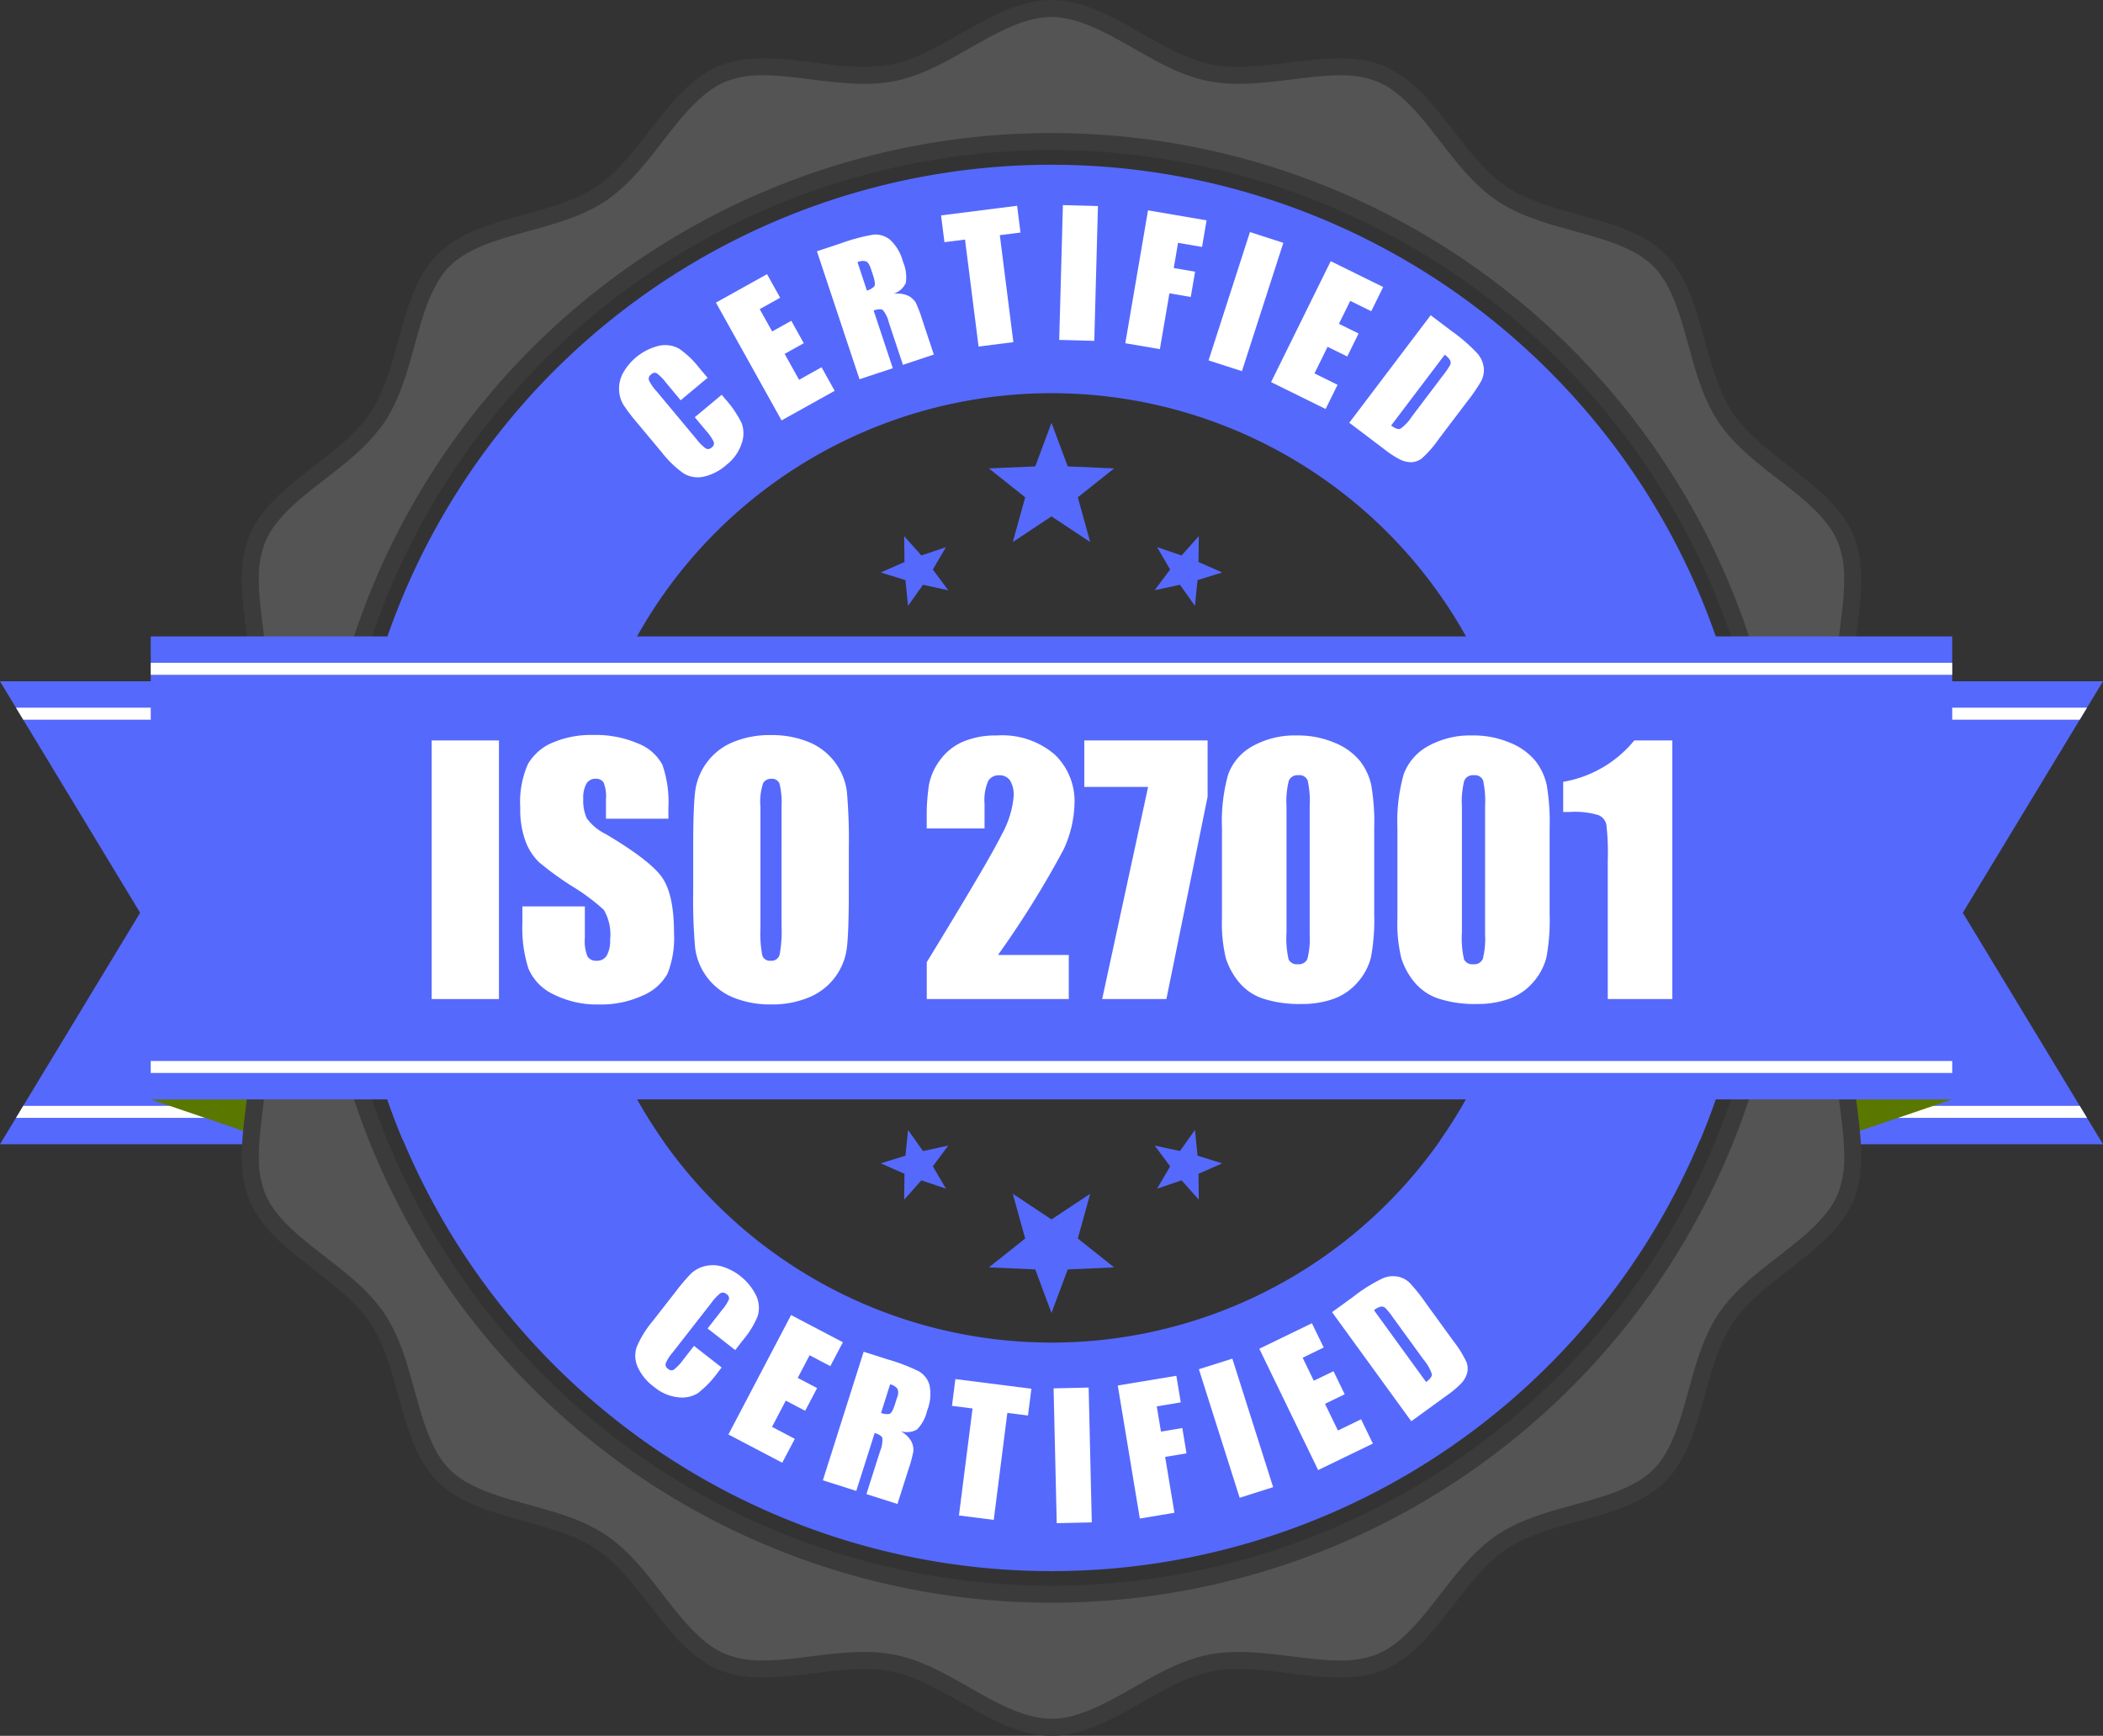 <svg xmlns="http://www.w3.org/2000/svg" width="201.082" height="165.995" viewBox="0 0 201.082 165.995">
  <rect x="0" y="0" width="201.082" height="165.995" fill="#333333" stroke="none"/>
  <g id="Grupo_2428" data-name="Grupo 2428" transform="translate(-6984.247 -7023.006)">
    <g id="Grupo_2362" data-name="Grupo 2362" transform="translate(6984.247 7088.159)">
      <g id="Grupo_2356" data-name="Grupo 2356">
        <g id="Grupo_2354" data-name="Grupo 2354">
          <g id="Grupo_2352" data-name="Grupo 2352">
            <path id="Trazado_7013" data-name="Trazado 7013" d="M7011.245,7207.083h-27l13.4-22.137-13.4-22.137h27Z" transform="translate(-6984.246 -7162.81)" fill="#5669fd"/>
          </g>
          <g id="Grupo_2353" data-name="Grupo 2353" transform="translate(1.528 2.524)">
            <path id="Trazado_7014" data-name="Trazado 7014" d="M6987.527,7207.449H7013V7206.3h-24.777Zm0-39.224.692,1.146H7013v-1.146Z" transform="translate(-6987.527 -7168.226)" fill="#fff"/>
          </g>
        </g>
        <g id="Grupo_2355" data-name="Grupo 2355" transform="translate(14.414 39.981)">
          <path id="Trazado_7015" data-name="Trazado 7015" d="M7015.175,7248.6l12.586,4.292V7248.6Z" transform="translate(-7015.175 -7248.6)" fill="#5a7800"/>
        </g>
      </g>
      <g id="Grupo_2361" data-name="Grupo 2361" transform="translate(174.081)">
        <g id="Grupo_2359" data-name="Grupo 2359">
          <g id="Grupo_2357" data-name="Grupo 2357">
            <path id="Trazado_7016" data-name="Trazado 7016" d="M7357.784,7207.083h27l-13.405-22.137,13.405-22.137h-27Z" transform="translate(-7357.784 -7162.81)" fill="#5669fd"/>
          </g>
          <g id="Grupo_2358" data-name="Grupo 2358" transform="translate(0 2.524)">
            <path id="Trazado_7017" data-name="Trazado 7017" d="M7383.255,7207.449h-25.472V7206.3h24.777Zm0-39.224-.694,1.146h-24.777v-1.146Z" transform="translate(-7357.784 -7168.226)" fill="#fff"/>
          </g>
        </g>
        <g id="Grupo_2360" data-name="Grupo 2360" transform="translate(0 39.981)">
          <path id="Trazado_7018" data-name="Trazado 7018" d="M7370.369,7248.6l-12.585,4.292V7248.6Z" transform="translate(-7357.784 -7248.6)" fill="#5a7800"/>
        </g>
      </g>
    </g>
    <path id="Trazado_7019" data-name="Trazado 7019" d="M7170.482,7076.5a67.246,67.246,0,1,0,19.7,47.549A67.028,67.028,0,0,0,7170.482,7076.5Zm-47.549,92.944a45.395,45.395,0,1,1,45.4-45.395A45.4,45.4,0,0,1,7122.934,7169.446Z" transform="translate(-38.147 -18.047)" fill="#5669fd"/>
    <path id="Trazado_7020" data-name="Trazado 7020" d="M7181.73,7121.293c1.009-5.093,6.152-9.9,6.152-15.29s-5.144-10.2-6.152-15.288c-1.037-5.248,1.854-11.655-.146-16.481-2.037-4.911-8.633-7.389-11.554-11.754-2.946-4.4-2.729-11.436-6.457-15.165s-10.767-3.512-15.165-6.455c-4.364-2.923-6.843-9.52-11.754-11.556-4.826-2-11.234.891-16.48-.147-5.091-1.007-9.9-6.151-15.288-6.151s-10.2,5.145-15.29,6.151c-5.246,1.038-11.653-1.854-16.48.147-4.912,2.036-7.388,8.633-11.753,11.556-4.4,2.943-11.437,2.726-15.165,6.455s-3.512,10.767-6.456,15.165c-2.923,4.364-9.519,6.843-11.556,11.754-2,4.826.891,11.233-.146,16.481-1.008,5.091-6.151,9.9-6.151,15.288s5.144,10.2,6.151,15.29c1.037,5.244-1.854,11.652.146,16.479,2.036,4.911,8.633,7.389,11.556,11.755,2.944,4.4,2.727,11.435,6.456,15.163s10.767,3.512,15.164,6.457c4.366,2.922,6.842,9.518,11.754,11.555,4.827,2,11.234-.89,16.48.146,5.091,1.009,9.9,6.151,15.29,6.151s10.2-5.143,15.288-6.151c5.246-1.036,11.654,1.855,16.479-.146,4.912-2.038,7.391-8.634,11.755-11.556,4.4-2.945,11.436-2.728,15.164-6.457s3.512-10.765,6.456-15.163c2.923-4.364,9.519-6.844,11.556-11.755C7183.585,7132.945,7180.693,7126.537,7181.73,7121.293Zm-76.845,53.354A68.643,68.643,0,1,1,7173.527,7106,68.645,68.645,0,0,1,7104.886,7174.646Z" transform="translate(-20.098 0.001)" fill="#3b3b3b"/>
    <path id="Trazado_7021" data-name="Trazado 7021" d="M7185.629,7100.916c-1.377-2.478-3.027-5.05-3.629-8.017a15.01,15.01,0,0,1-.266-2.933c.016-3.423.825-6.812.811-9.657a9.318,9.318,0,0,0-.6-3.582c-.794-1.96-2.7-3.676-4.945-5.423-2.227-1.762-4.749-3.521-6.459-6.049-1.694-2.559-2.369-5.569-3.148-8.3-.759-2.745-1.614-5.153-3.105-6.618-1.464-1.491-3.872-2.347-6.62-3.105-2.729-.779-5.74-1.455-8.3-3.149-2.527-1.711-4.286-4.231-6.047-6.459-1.748-2.248-3.463-4.151-5.422-4.944a9.3,9.3,0,0,0-3.584-.6c-2.845-.014-6.235.8-9.658.81a15.206,15.206,0,0,1-2.931-.262c-2.967-.6-5.538-2.255-8.017-3.633-2.475-1.4-4.8-2.5-6.956-2.487-2.156-.018-4.481,1.084-6.957,2.487-2.479,1.379-5.049,3.029-8.018,3.633a15.133,15.133,0,0,1-2.932.262c-3.423-.014-6.812-.825-9.656-.811a9.274,9.274,0,0,0-3.583.6c-1.96.793-3.675,2.7-5.423,4.944-1.761,2.228-3.519,4.748-6.048,6.459-2.559,1.694-5.569,2.37-8.3,3.149-2.745.759-5.152,1.614-6.619,3.105-1.49,1.465-2.346,3.873-3.1,6.618-.779,2.73-1.453,5.741-3.149,8.3-1.709,2.527-4.231,4.287-6.458,6.047-2.248,1.749-4.152,3.465-4.945,5.425a9.281,9.281,0,0,0-.6,3.582c-.015,2.845.8,6.234.812,9.657a15.231,15.231,0,0,1-.265,2.933c-.6,2.967-2.253,5.539-3.631,8.017-1.4,2.474-2.5,4.8-2.489,6.957-.016,2.154,1.086,4.481,2.489,6.955,1.378,2.479,3.029,5.049,3.631,8.018a15.061,15.061,0,0,1,.265,2.932c-.016,3.422-.826,6.813-.812,9.656a9.3,9.3,0,0,0,.6,3.584c.793,1.959,2.7,3.675,4.945,5.422,2.227,1.761,4.748,3.52,6.458,6.049,1.7,2.559,2.37,5.567,3.149,8.3.759,2.746,1.614,5.154,3.1,6.618,1.467,1.49,3.873,2.348,6.619,3.106,2.731.78,5.741,1.453,8.3,3.148,2.53,1.711,4.289,4.232,6.05,6.46,1.748,2.248,3.463,4.149,5.422,4.944a9.3,9.3,0,0,0,3.585.6c2.844.016,6.232-.8,9.655-.81a14.826,14.826,0,0,1,2.932.267c2.969.6,5.539,2.253,8.018,3.631,2.476,1.4,4.8,2.5,6.957,2.487,2.156.017,4.481-1.086,6.956-2.487,2.479-1.378,5.05-3.028,8.017-3.631a15.2,15.2,0,0,1,2.932-.267c3.422.015,6.813.825,9.657.81a9.313,9.313,0,0,0,3.583-.6c1.959-.8,3.675-2.7,5.423-4.945,1.761-2.228,3.52-4.749,6.049-6.46,2.558-1.7,5.567-2.368,8.3-3.148,2.748-.759,5.154-1.616,6.62-3.1,1.491-1.466,2.347-3.873,3.105-6.62.779-2.731,1.453-5.74,3.147-8.3,1.711-2.526,4.233-4.286,6.46-6.049,2.247-1.747,4.151-3.463,4.945-5.421a9.34,9.34,0,0,0,.6-3.585c.015-2.844-.8-6.234-.811-9.656a14.857,14.857,0,0,1,.266-2.934h0c.6-2.968,2.252-5.538,3.629-8.016,1.405-2.474,2.506-4.8,2.49-6.955C7188.135,7105.717,7187.034,7103.389,7185.629,7100.916Zm-78.876,77.229v0a70.273,70.273,0,1,1,70.273-70.274A70.275,70.275,0,0,1,7106.752,7178.145Z" transform="translate(-21.966 -1.87)" fill="#545454"/>
    <g id="Grupo_2364" data-name="Grupo 2364" transform="translate(7044.99 7143.991)">
      <g id="Grupo_2363" data-name="Grupo 2363">
        <path id="Trazado_7022" data-name="Trazado 7022" d="M7124.145,7290.733l-2.644-2.064,1.379-1.767a3.908,3.908,0,0,0,.666-1.028.462.462,0,0,0-.224-.481.5.5,0,0,0-.6-.092,4.535,4.535,0,0,0-.873.937l-3.685,4.723a4.142,4.142,0,0,0-.665,1.034.475.475,0,0,0,.219.535.47.47,0,0,0,.563.075,4.8,4.8,0,0,0,.922-.991l1-1.28,2.643,2.063-.308.4a9.914,9.914,0,0,1-1.97,2.063,2.909,2.909,0,0,1-1.89.389,4.3,4.3,0,0,1-2.268-.971,4.934,4.934,0,0,1-1.587-1.914,2.606,2.606,0,0,1-.091-1.945,9.794,9.794,0,0,1,1.5-2.429l2.318-2.971a17.505,17.505,0,0,1,1.36-1.59,2.951,2.951,0,0,1,1.275-.707,3.181,3.181,0,0,1,1.66.009,5.38,5.38,0,0,1,3.326,2.851,2.745,2.745,0,0,1,.12,1.905,8.5,8.5,0,0,1-1.4,2.283Z" transform="translate(-7114.587 -7282.612)" fill="#fff"/>
        <path id="Trazado_7023" data-name="Trazado 7023" d="M7139.687,7292.857l4.951,2.6-1.2,2.285-1.981-1.039-1.136,2.165,1.855.972-1.142,2.172-1.854-.973-1.316,2.511,2.178,1.145-1.2,2.283-5.148-2.7Z" transform="translate(-7124.789 -7288.083)" fill="#fff"/>
        <path id="Trazado_7024" data-name="Trazado 7024" d="M7156.975,7300.386l2.263.72a18.212,18.212,0,0,1,3.008,1.146,2.215,2.215,0,0,1,1.022,1.307,4.237,4.237,0,0,1-.222,2.449,3.747,3.747,0,0,1-.97,1.815,1.967,1.967,0,0,1-1.592.146,2.52,2.52,0,0,1,1.076,1.036,1.993,1.993,0,0,1,.176.853,12.282,12.282,0,0,1-.5,1.844l-1.029,3.241-2.969-.943,1.3-4.082a2.946,2.946,0,0,0,.232-1.272c-.054-.19-.3-.354-.741-.494l-1.76,5.542-3.194-1.016Zm2.53,3.118-.867,2.731a1.453,1.453,0,0,0,.8.093c.175-.053.35-.35.521-.892l.214-.676a1.077,1.077,0,0,0,.035-.834A1.264,1.264,0,0,0,7159.5,7303.5Z" transform="translate(-7135.138 -7292.103)" fill="#fff"/>
        <path id="Trazado_7025" data-name="Trazado 7025" d="M7187.158,7306.921l-.325,2.559-1.974-.249-1.3,10.232-3.328-.422,1.3-10.232-1.967-.251.326-2.56Z" transform="translate(-7149.283 -7295.101)" fill="#fff"/>
        <path id="Trazado_7026" data-name="Trazado 7026" d="M7203.762,7307.733l.3,12.892-3.352.078-.3-12.894Z" transform="translate(-7160.412 -7296.025)" fill="#fff"/>
        <path id="Trazado_7027" data-name="Trazado 7027" d="M7213.582,7306.244l5.6-.931.424,2.544-2.295.383.4,2.413,2.042-.342.4,2.421-2.042.34.889,5.343-3.309.55Z" transform="translate(-7167.447 -7294.733)" fill="#fff"/>
        <path id="Trazado_7028" data-name="Trazado 7028" d="M7233.426,7301.8l3.9,12.29-3.2,1.015-3.9-12.292Z" transform="translate(-7176.336 -7292.859)" fill="#fff"/>
        <path id="Trazado_7029" data-name="Trazado 7029" d="M7242.62,7296.974l5.03-2.44,1.127,2.321-2.013.978,1.066,2.2,1.885-.913,1.069,2.207-1.884.913,1.237,2.553,2.214-1.075,1.126,2.323-5.231,2.534Z" transform="translate(-7182.952 -7288.978)" fill="#fff"/>
        <path id="Trazado_7030" data-name="Trazado 7030" d="M7257.546,7288.316l2.029-1.474a15.55,15.55,0,0,1,2.79-1.749,2.493,2.493,0,0,1,1.484-.172,2.292,2.292,0,0,1,1.118.59,17.054,17.054,0,0,1,1.534,1.923l2.652,3.653a10.439,10.439,0,0,1,1.231,1.974,1.74,1.74,0,0,1,.077,1.077,2.358,2.358,0,0,1-.54.964,9.206,9.206,0,0,1-1.379,1.164l-3.422,2.483Zm4.01-.185,4.982,6.864q.587-.426.55-.76a4.225,4.225,0,0,0-.791-1.378l-2.944-4.054a6.631,6.631,0,0,0-.706-.876.522.522,0,0,0-.418-.144A1.621,1.621,0,0,0,7261.556,7288.131Z" transform="translate(-7190.922 -7283.82)" fill="#fff"/>
      </g>
    </g>
    <g id="Grupo_2371" data-name="Grupo 2371" transform="translate(6998.661 7083.866)">
      <g id="Grupo_2365" data-name="Grupo 2365">
        <rect id="Rectángulo_251" data-name="Rectángulo 251" width="172.251" height="44.273" fill="#5669fd"/>
      </g>
      <g id="Grupo_2370" data-name="Grupo 2370" transform="translate(0 2.525)">
        <g id="Grupo_2367" data-name="Grupo 2367" transform="translate(0 38.078)">
          <g id="Grupo_2366" data-name="Grupo 2366">
            <rect id="Rectángulo_252" data-name="Rectángulo 252" width="172.251" height="1.145" fill="#fff"/>
          </g>
        </g>
        <g id="Grupo_2369" data-name="Grupo 2369">
          <g id="Grupo_2368" data-name="Grupo 2368">
            <rect id="Rectángulo_253" data-name="Rectángulo 253" width="172.251" height="1.145" fill="#fff"/>
          </g>
        </g>
      </g>
    </g>
    <g id="Grupo_2372" data-name="Grupo 2372" transform="translate(7043.441 7042.621)">
      <path id="Trazado_7031" data-name="Trazado 7031" d="M7119.728,7096.951l-2.576,2.149-1.436-1.723a4.062,4.062,0,0,0-.863-.867.462.462,0,0,0-.52.117.5.5,0,0,0-.215.564,4.464,4.464,0,0,0,.73,1.049l3.837,4.6a4.128,4.128,0,0,0,.871.87.474.474,0,0,0,.568-.1.467.467,0,0,0,.192-.532,4.679,4.679,0,0,0-.775-1.111l-1.039-1.245,2.575-2.146.322.385a9.966,9.966,0,0,1,1.6,2.36,2.9,2.9,0,0,1-.021,1.931,4.283,4.283,0,0,1-1.426,2.011,4.938,4.938,0,0,1-2.208,1.146,2.6,2.6,0,0,1-1.919-.322,9.715,9.715,0,0,1-2.058-1.982l-2.413-2.893a16.937,16.937,0,0,1-1.266-1.666,2.941,2.941,0,0,1-.422-1.395,3.159,3.159,0,0,1,.358-1.621,5.386,5.386,0,0,1,3.49-2.649,2.746,2.746,0,0,1,1.886.285,8.6,8.6,0,0,1,1.938,1.85Z" transform="translate(-7111.264 -7080.438)" fill="#fff"/>
      <path id="Trazado_7032" data-name="Trazado 7032" d="M7131.138,7081.986l4.885-2.721,1.256,2.254-1.955,1.09,1.188,2.136,1.832-1.021,1.192,2.144-1.83,1.021,1.38,2.477,2.151-1.2,1.254,2.254-5.079,2.829Z" transform="translate(-7121.876 -7072.662)" fill="#fff"/>
      <path id="Trazado_7033" data-name="Trazado 7033" d="M7151.856,7072.737l2.253-.748a18.216,18.216,0,0,1,3.106-.839,2.211,2.211,0,0,1,1.6.456,4.253,4.253,0,0,1,1.26,2.111,3.747,3.747,0,0,1,.283,2.038,1.961,1.961,0,0,1-1.2,1.055,2.533,2.533,0,0,1,1.478.205,1.988,1.988,0,0,1,.645.588,12.063,12.063,0,0,1,.681,1.784l1.071,3.227-2.955.982-1.35-4.066a2.95,2.95,0,0,0-.561-1.166c-.153-.121-.451-.109-.89.035l1.833,5.519-3.182,1.058Zm3.878,1.037.9,2.72a1.474,1.474,0,0,0,.7-.4c.109-.146.075-.487-.1-1.027l-.225-.674q-.193-.582-.462-.693A1.242,1.242,0,0,0,7155.734,7073.774Z" transform="translate(-7132.938 -7068.322)" fill="#fff"/>
      <path id="Trazado_7034" data-name="Trazado 7034" d="M7184.6,7065.233l.323,2.56-1.975.251,1.294,10.232-3.327.42-1.295-10.231-1.967.249-.324-2.561Z" transform="translate(-7146.542 -7065.17)" fill="#fff"/>
      <path id="Trazado_7035" data-name="Trazado 7035" d="M7205.272,7065.188l-.35,12.889-3.353-.092.352-12.889Z" transform="translate(-7159.484 -7065.096)" fill="#fff"/>
      <path id="Trazado_7036" data-name="Trazado 7036" d="M7217.3,7066.17l5.6.957-.435,2.544-2.293-.393-.411,2.409,2.04.35-.413,2.418-2.04-.349-.914,5.338-3.306-.566Z" transform="translate(-7166.725 -7065.67)" fill="#fff"/>
      <path id="Trazado_7037" data-name="Trazado 7037" d="M7239.36,7071.659l-3.959,12.271-3.19-1.028,3.957-12.272Z" transform="translate(-7175.846 -7068.052)" fill="#fff"/>
      <path id="Trazado_7038" data-name="Trazado 7038" d="M7250.741,7076.6l5.015,2.472-1.141,2.315-2.008-.99-1.08,2.193,1.878.926-1.085,2.2-1.879-.927-1.253,2.543,2.207,1.09-1.141,2.314-5.215-2.571Z" transform="translate(-7182.696 -7071.239)" fill="#fff"/>
      <path id="Trazado_7039" data-name="Trazado 7039" d="M7268.864,7087.689l2,1.515a15.775,15.775,0,0,1,2.485,2.161,2.529,2.529,0,0,1,.595,1.371,2.313,2.313,0,0,1-.241,1.24,16.957,16.957,0,0,1-1.394,2.026l-2.727,3.6a10.375,10.375,0,0,1-1.532,1.753,1.744,1.744,0,0,1-1,.387,2.372,2.372,0,0,1-1.08-.237,9.211,9.211,0,0,1-1.516-.981l-3.37-2.554Zm1.342,3.782-5.121,6.764q.579.438.887.306a4.225,4.225,0,0,0,1.089-1.158l3.023-3.994a6.727,6.727,0,0,0,.634-.93.534.534,0,0,0,.016-.441A1.675,1.675,0,0,0,7270.206,7091.472Z" transform="translate(-7191.262 -7077.159)" fill="#fff"/>
    </g>
    <g id="Grupo_2381" data-name="Grupo 2381" transform="translate(7068.463 7063.446)">
      <g id="Grupo_2376" data-name="Grupo 2376">
        <g id="Grupo_2373" data-name="Grupo 2373" transform="translate(10.336)">
          <path id="Trazado_7040" data-name="Trazado 7040" d="M7189.42,7121.174l3.7-2.451,3.7,2.451-1.183-4.277,3.474-2.763-4.435-.192-1.556-4.161-1.552,4.161-4.436.192,3.474,2.763Z" transform="translate(-7187.132 -7109.78)" fill="#5669fd"/>
        </g>
        <g id="Grupo_2374" data-name="Grupo 2374" transform="translate(0 10.831)">
          <path id="Trazado_7041" data-name="Trazado 7041" d="M7167.317,7137.227l.245,2.462,1.43-2.018,2.421.527-1.479-1.985,1.25-2.137-2.345.793-1.646-1.85.03,2.477-2.268,1Z" transform="translate(-7164.955 -7133.02)" fill="#5669fd"/>
        </g>
        <g id="Grupo_2375" data-name="Grupo 2375" transform="translate(26.191 10.831)">
          <path id="Trazado_7042" data-name="Trazado 7042" d="M7223.572,7137.671l1.43,2.018.248-2.462,2.361-.734-2.266-1,.027-2.477-1.648,1.854-2.341-.8,1.249,2.137-1.479,1.985Z" transform="translate(-7221.153 -7133.02)" fill="#5669fd"/>
        </g>
      </g>
      <g id="Grupo_2380" data-name="Grupo 2380" transform="translate(0 67.616)">
        <g id="Grupo_2377" data-name="Grupo 2377" transform="translate(10.336 6.106)">
          <path id="Trazado_7043" data-name="Trazado 7043" d="M7189.42,7267.97l3.7,2.452,3.7-2.452-1.183,4.277,3.474,2.762-4.435.193-1.556,4.161-1.552-4.161-4.436-.193,3.474-2.762Z" transform="translate(-7187.132 -7267.97)" fill="#5669fd"/>
        </g>
        <g id="Grupo_2378" data-name="Grupo 2378">
          <path id="Trazado_7044" data-name="Trazado 7044" d="M7167.317,7257.331l.245-2.462,1.43,2.019,2.421-.527-1.479,1.984,1.25,2.137-2.345-.793-1.646,1.849.03-2.476-2.268-1Z" transform="translate(-7164.955 -7254.869)" fill="#5669fd"/>
        </g>
        <g id="Grupo_2379" data-name="Grupo 2379" transform="translate(26.191)">
          <path id="Trazado_7045" data-name="Trazado 7045" d="M7223.572,7256.887l1.43-2.019.248,2.462,2.361.733-2.266,1,.027,2.476-1.648-1.852-2.341.8,1.249-2.137-1.479-1.984Z" transform="translate(-7221.153 -7254.869)" fill="#5669fd"/>
        </g>
      </g>
    </g>
    <path id="Trazado_7046" data-name="Trazado 7046" d="M7063.7,7248.6c.462,1.328.963,2.641,1.506,3.928h24.838a45.262,45.262,0,0,1-2.469-3.928Zm103.148,0a45.509,45.509,0,0,1-2.47,3.928h24.837c.542-1.287,1.043-2.6,1.507-3.928Z" transform="translate(-42.426 -120.459)" fill="#5669fd"/>
    <g id="Grupo_2382" data-name="Grupo 2382" transform="translate(7025.523 7093.295)">
      <path id="Trazado_7047" data-name="Trazado 7047" d="M7079.243,7174.943v24.73h-6.43v-24.73Z" transform="translate(-7072.813 -7174.423)" fill="#fff"/>
      <path id="Trazado_7048" data-name="Trazado 7048" d="M7105.164,7181.833h-5.973V7180a3.577,3.577,0,0,0-.229-1.634.838.838,0,0,0-.764-.352.968.968,0,0,0-.877.474,2.741,2.741,0,0,0-.3,1.438,4.07,4.07,0,0,0,.335,1.864,4.844,4.844,0,0,0,1.817,1.512q4.295,2.549,5.409,4.183t1.115,5.271a9.262,9.262,0,0,1-.618,3.894,4.854,4.854,0,0,1-2.392,2.1,9.48,9.48,0,0,1-4.124.847,9.225,9.225,0,0,1-4.407-.978,4.785,4.785,0,0,1-2.39-2.489,12.734,12.734,0,0,1-.566-4.292v-1.619h5.973v3.008a3.952,3.952,0,0,0,.253,1.787.972.972,0,0,0,.893.4,1.05,1.05,0,0,0,.955-.506,2.877,2.877,0,0,0,.313-1.5,4.642,4.642,0,0,0-.6-2.857,19.1,19.1,0,0,0-3.01-2.245,29.456,29.456,0,0,1-3.177-2.307,5.384,5.384,0,0,1-1.291-1.985,8.747,8.747,0,0,1-.512-3.238,8.978,8.978,0,0,1,.727-4.155,4.881,4.881,0,0,1,2.344-2.055,9.369,9.369,0,0,1,3.91-.74,10.214,10.214,0,0,1,4.27.809,4.474,4.474,0,0,1,2.338,2.04,10.819,10.819,0,0,1,.572,4.178Z" transform="translate(-7082.527 -7173.829)" fill="#fff"/>
      <path id="Trazado_7049" data-name="Trazado 7049" d="M7141.348,7188.829q0,3.728-.176,5.277a5.908,5.908,0,0,1-3.6,4.8,9.089,9.089,0,0,1-3.665.688,9.323,9.323,0,0,1-3.567-.648,5.94,5.94,0,0,1-3.687-4.775,52.158,52.158,0,0,1-.184-5.345V7184.6q0-3.725.176-5.278a5.913,5.913,0,0,1,3.6-4.8,9.111,9.111,0,0,1,3.666-.686,9.315,9.315,0,0,1,3.566.648,5.941,5.941,0,0,1,3.689,4.775,52.465,52.465,0,0,1,.184,5.345Zm-6.431-8.127a7.709,7.709,0,0,0-.19-2.206.761.761,0,0,0-.788-.481.879.879,0,0,0-.771.389,5.514,5.514,0,0,0-.268,2.3v11.549a11.348,11.348,0,0,0,.176,2.657.767.767,0,0,0,.816.506.791.791,0,0,0,.841-.583,12.211,12.211,0,0,0,.184-2.764Z" transform="translate(-7101.464 -7173.829)" fill="#fff"/>
      <path id="Trazado_7050" data-name="Trazado 7050" d="M7187.969,7194.916v4.216H7174.39l0-3.528q6.034-9.866,7.172-12.213a9.2,9.2,0,0,0,1.139-3.658,2.657,2.657,0,0,0-.345-1.5,1.187,1.187,0,0,0-1.047-.5,1.152,1.152,0,0,0-1.049.55,4.617,4.617,0,0,0-.345,2.184v2.353h-5.528v-.9a19.606,19.606,0,0,1,.214-3.276,5.748,5.748,0,0,1,1.054-2.359,5.271,5.271,0,0,1,2.185-1.758,7.93,7.93,0,0,1,3.224-.6,7.706,7.706,0,0,1,5.567,1.826,6.161,6.161,0,0,1,1.887,4.62,10.978,10.978,0,0,1-1.063,4.491,92.009,92.009,0,0,1-6.255,10.051Z" transform="translate(-7127.052 -7173.881)" fill="#fff"/>
      <path id="Trazado_7051" data-name="Trazado 7051" d="M7218.5,7174.943v5.389l-3.941,19.342h-6.141l4.392-20.286h-6.1v-4.444Z" transform="translate(-7144.309 -7174.423)" fill="#fff"/>
      <path id="Trazado_7052" data-name="Trazado 7052" d="M7249.518,7182.771v8.249a19.57,19.57,0,0,1-.306,4.095,5.648,5.648,0,0,1-1.269,2.4,5.455,5.455,0,0,1-2.321,1.6,8.923,8.923,0,0,1-3.04.489,11.308,11.308,0,0,1-3.68-.512,5.039,5.039,0,0,1-2.338-1.6,6.868,6.868,0,0,1-1.238-2.284,14.3,14.3,0,0,1-.365-3.811v-8.631a16.562,16.562,0,0,1,.588-5.1,5.034,5.034,0,0,1,2.337-2.719,8.264,8.264,0,0,1,4.238-1.023,8.906,8.906,0,0,1,3.636.71,6.059,6.059,0,0,1,2.4,1.735,5.716,5.716,0,0,1,1.076,2.306A20.967,20.967,0,0,1,7249.518,7182.771Zm-6.17-2.076a9.192,9.192,0,0,0-.192-2.468.844.844,0,0,0-.894-.5.883.883,0,0,0-.908.526,8.028,8.028,0,0,0-.222,2.438v12.066a8.954,8.954,0,0,0,.206,2.6.881.881,0,0,0,.894.443.869.869,0,0,0,.9-.52,7.728,7.728,0,0,0,.215-2.337Z" transform="translate(-7159.396 -7173.881)" fill="#fff"/>
      <path id="Trazado_7053" data-name="Trazado 7053" d="M7285.506,7182.771v8.249a19.585,19.585,0,0,1-.3,4.095,5.668,5.668,0,0,1-1.268,2.4,5.469,5.469,0,0,1-2.322,1.6,8.927,8.927,0,0,1-3.04.489,11.315,11.315,0,0,1-3.681-.512,5.046,5.046,0,0,1-2.337-1.6,6.793,6.793,0,0,1-1.236-2.284,14.112,14.112,0,0,1-.368-3.811v-8.631a16.557,16.557,0,0,1,.589-5.1,5.036,5.036,0,0,1,2.338-2.719,8.255,8.255,0,0,1,4.237-1.023,8.909,8.909,0,0,1,3.636.71,6.081,6.081,0,0,1,2.4,1.735,5.743,5.743,0,0,1,1.077,2.306A21.162,21.162,0,0,1,7285.506,7182.771Zm-6.171-2.076a9.33,9.33,0,0,0-.189-2.468.847.847,0,0,0-.895-.5.884.884,0,0,0-.909.526,8.062,8.062,0,0,0-.222,2.438v12.066a8.976,8.976,0,0,0,.207,2.6.881.881,0,0,0,.894.443.869.869,0,0,0,.9-.52,7.785,7.785,0,0,0,.213-2.337Z" transform="translate(-7178.612 -7173.881)" fill="#fff"/>
      <path id="Trazado_7054" data-name="Trazado 7054" d="M7315.406,7174.943v24.73h-6.173v-13.258a23.112,23.112,0,0,0-.138-3.453,1.287,1.287,0,0,0-.754-.878,7.86,7.86,0,0,0-2.759-.3h-.611V7178.9a11.216,11.216,0,0,0,6.8-3.96Z" transform="translate(-7196.779 -7174.423)" fill="#fff"/>
    </g>
  </g>
</svg>

